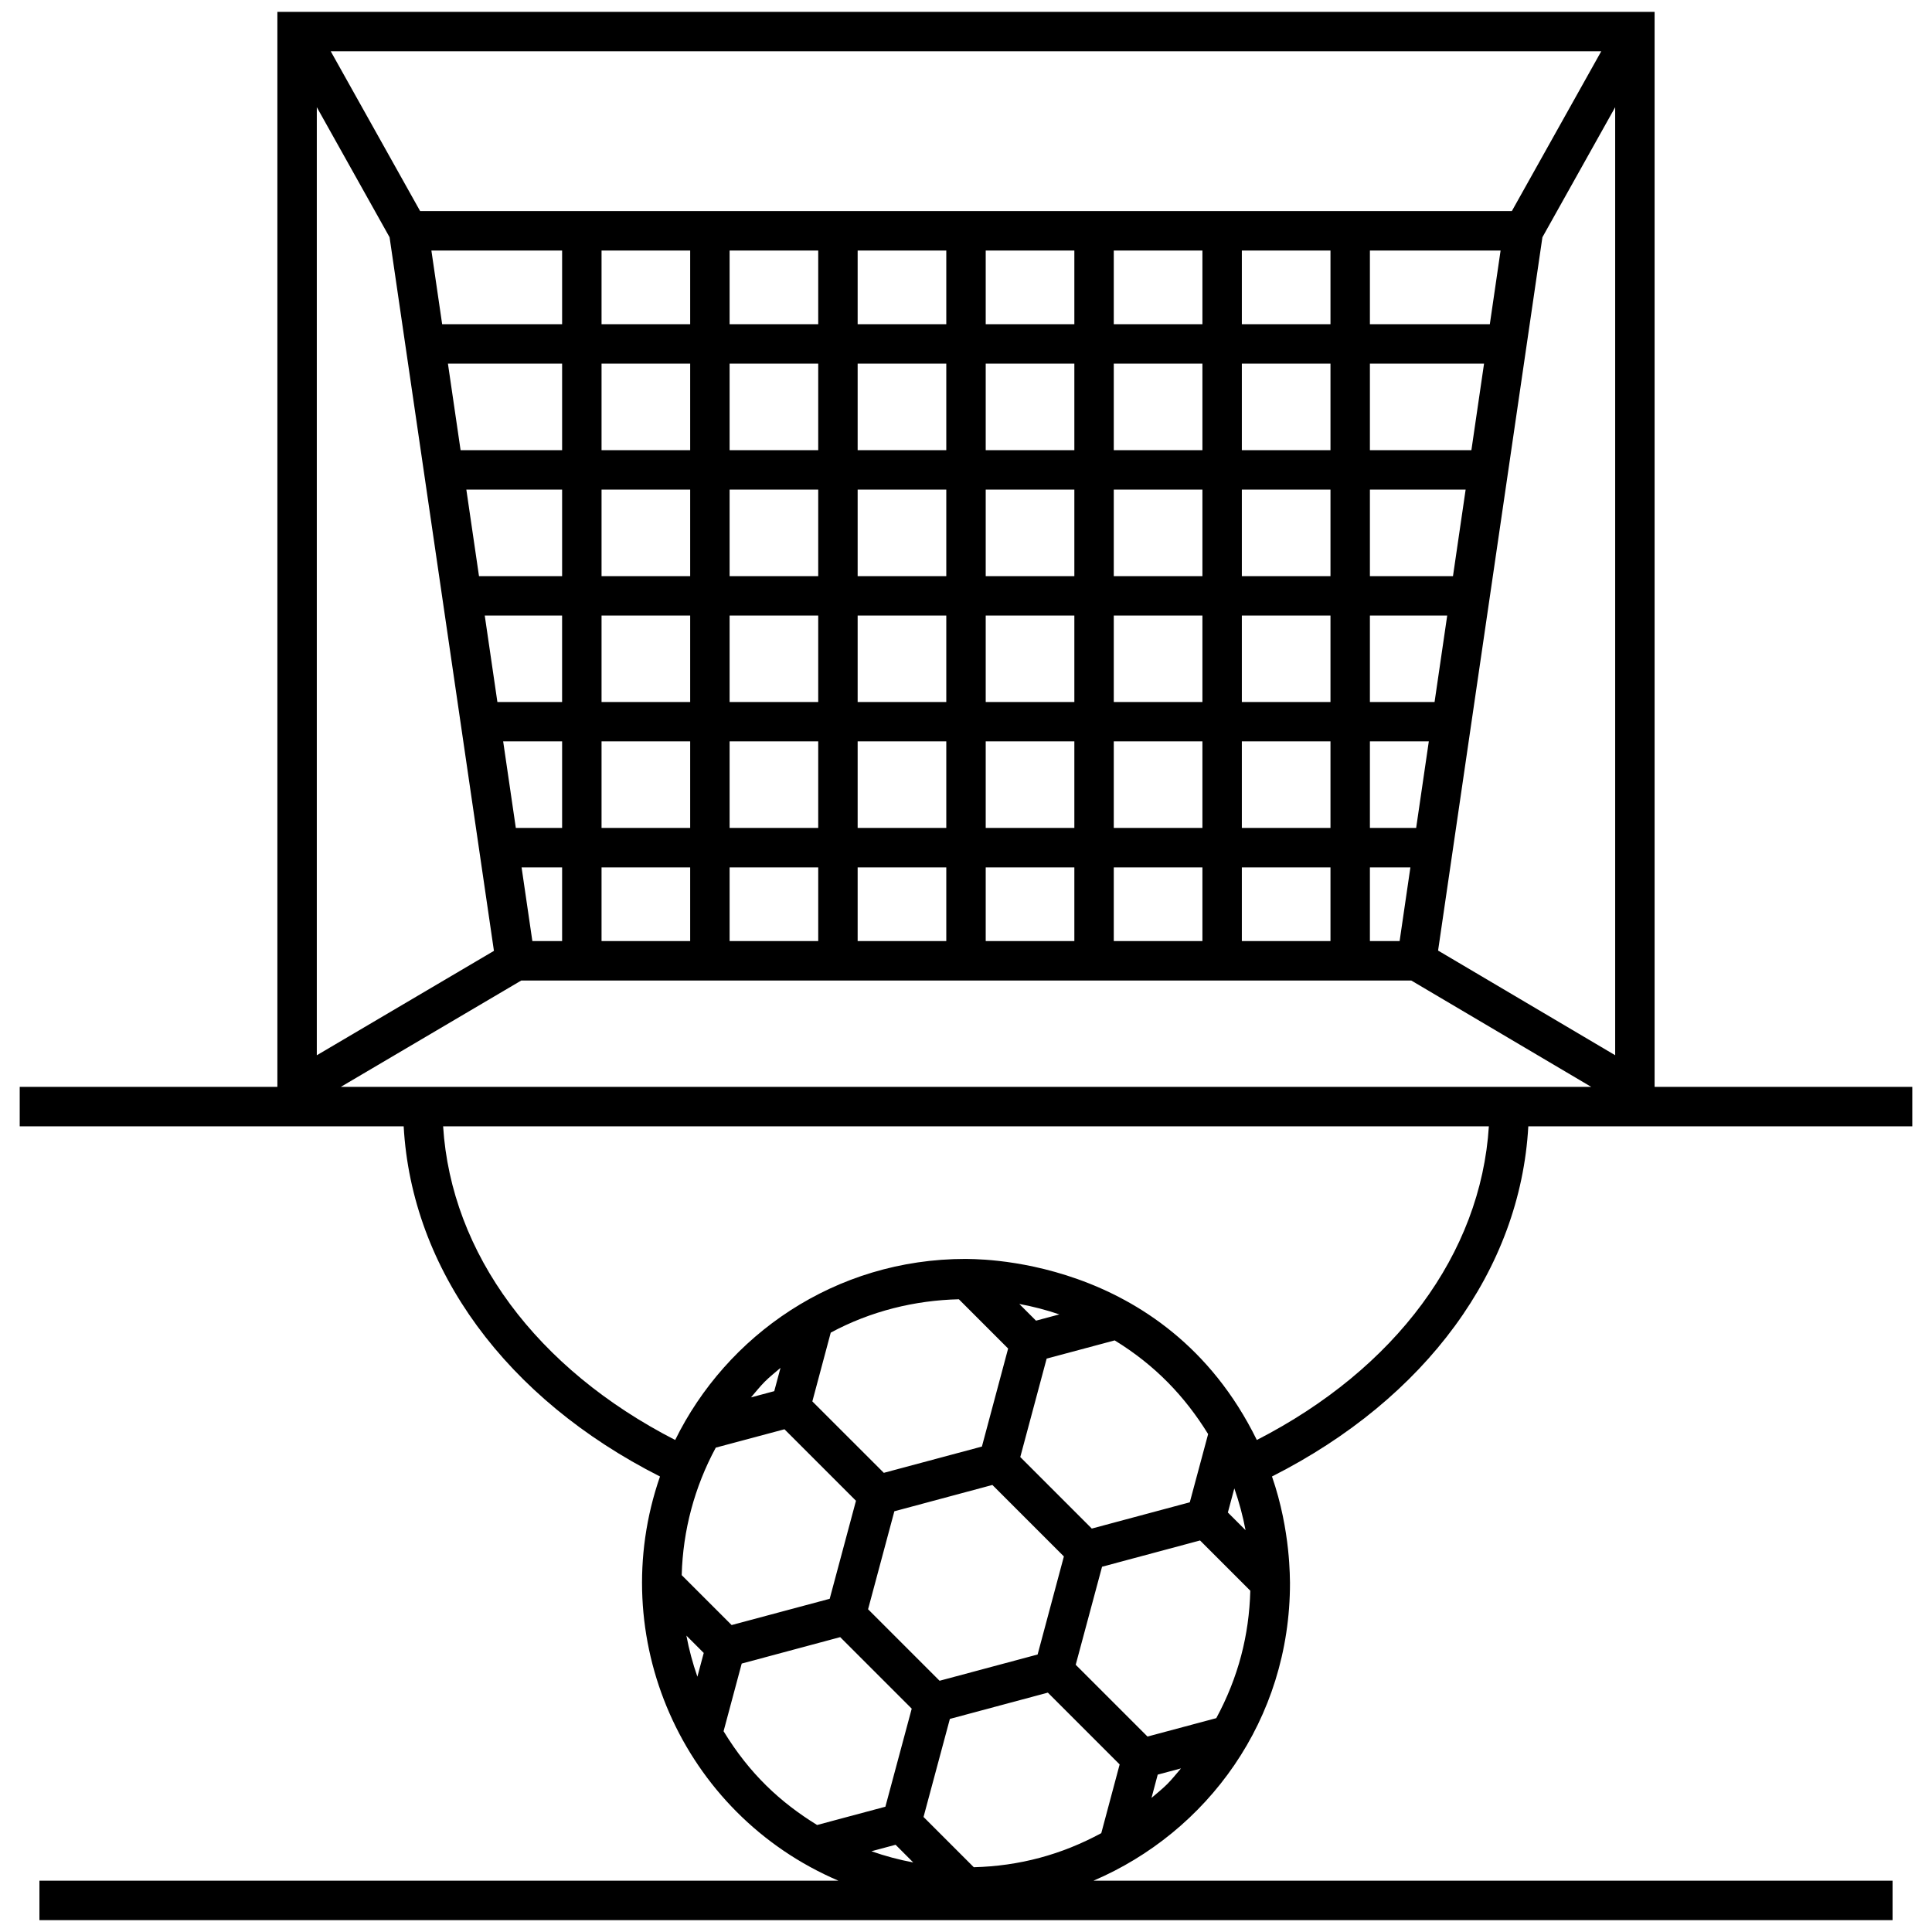 <svg xmlns="http://www.w3.org/2000/svg" enable-background="new 0 0 98 98" viewBox="0 0 98 98" id="football-goal-post"><path d="M77.523,57.132H97v-2H83.929V0.601H14.07v54.531H1v2h19.476c0.404,7.26,5.186,13.805,13.002,17.763
		c-2.82,8.123,1.102,17.105,9.052,20.503H2v2h94v-2H55.465c5.762-2.464,9.978-8.147,9.969-15.114v-0v-0
		c-0.013-0.139,0.05-2.61-0.913-5.39C72.339,70.937,77.119,64.396,77.523,57.132z M81.929,53.526l-8.983-5.309
		l5.292-36.182l3.691-6.597V53.526z M69.488,41.997v-4.39h2.988l-0.642,4.39H69.488z M71.542,43.997l-0.547,3.739
		h-1.507v-3.739H71.542z M69.488,35.608v-4.383h3.921l-0.641,4.383H69.488z M75.278,18.445l-0.642,4.39h-5.148
		v-4.39H75.278z M69.488,16.445v-3.737h6.629l-0.546,3.737H69.488z M74.344,24.834l-0.642,4.39h-4.214v-4.39
		H74.344z M81.223,2.601l-4.535,8.106H21.311l-4.535-8.106H81.223z M62.992,41.997v-4.39h4.496v4.39H62.992z
		 M67.488,43.997v3.739h-4.496v-3.739H67.488z M62.992,35.608v-4.383h4.496v4.383H62.992z M62.992,29.224v-4.39
		h4.496v4.39H62.992z M62.992,22.834v-4.39h4.496v4.39H62.992z M62.992,16.445v-3.737h4.496v3.737H62.992z
		 M56.496,41.997v-4.39h4.496v4.39H56.496z M60.992,43.997v3.739h-4.496v-3.739H60.992z M56.496,35.608v-4.383
		h4.496v4.383H56.496z M56.496,29.224v-4.39h4.496v4.39H56.496z M56.496,22.834v-4.39h4.496v4.39H56.496z
		 M56.496,16.445v-3.737h4.496v3.737H56.496z M50,41.997v-4.39h4.496v4.39H50z M54.496,43.997v3.739H50v-3.739
		H54.496z M50,35.608v-4.383h4.496v4.383H50z M50,29.224v-4.39h4.496v4.39H50z M50,22.834v-4.39h4.496v4.39H50z
		 M50,16.445v-3.737h4.496v3.737H50z M43.504,41.997v-4.39H48v4.39H43.504z M48,43.997v3.739h-4.496v-3.739H48z
		 M43.504,35.608v-4.383H48v4.383H43.504z M43.504,29.224v-4.39H48v4.39H43.504z M43.504,22.834v-4.39H48v4.39
		H43.504z M43.504,16.445v-3.737H48v3.737H43.504z M37.009,41.997v-4.39h4.495v4.39H37.009z M41.504,43.997v3.739
		h-4.495v-3.739H41.504z M37.009,35.608v-4.383h4.495v4.383H37.009z M37.009,29.224v-4.39h4.495v4.39H37.009z
		 M37.009,22.834v-4.39h4.495v4.39H37.009z M37.009,16.445v-3.737h4.495v3.737H37.009z M30.513,41.997v-4.39
		h4.496v4.39H30.513z M35.009,43.997v3.739h-4.496v-3.739H35.009z M30.513,35.608v-4.383h4.496v4.383H30.513z
		 M30.513,29.224v-4.39h4.496v4.39H30.513z M30.513,22.834v-4.39h4.496v4.39H30.513z M30.513,16.445v-3.737
		h4.496v3.737H30.513z M26.165,41.997l-0.642-4.39h2.99v4.39H26.165z M28.513,43.997v3.739h-1.509l-0.547-3.739
		H28.513z M25.23,35.608l-0.641-4.383h3.923v4.383H25.23z M24.297,29.224l-0.642-4.39h4.858v4.39H24.297z
		 M23.363,22.834l-0.642-4.39h5.792v4.39H23.363z M22.428,16.445l-0.546-3.737h6.631v3.737H22.428z M16.07,5.437
		l3.691,6.597l5.294,36.198l-8.985,5.296V5.437z M17.287,55.132l9.154-5.396h45.145l9.13,5.396H17.287z
		 M39.792,72.499l3.627,3.627l-1.333,4.972l-4.974,1.332l-2.533-2.532c0.061-2.268,0.65-4.471,1.729-6.468
		L39.792,72.499z M38.094,70.882c0.231-0.268,0.449-0.546,0.699-0.797c0.251-0.251,0.53-0.469,0.798-0.701
		l-0.317,1.182L38.094,70.882z M52.551,66.99l-0.847-0.847c0.689,0.127,1.368,0.304,2.032,0.529L52.551,66.99z
		 M56.542,67.991c2.055,1.259,3.56,2.842,4.74,4.752l-0.93,3.46l-4.971,1.333l-3.628-3.628l1.338-4.993
		L56.542,67.991z M53.965,78.95l-1.332,4.974l-4.973,1.332l-3.627-3.627l1.333-4.97l4.973-1.335L53.965,78.95z
		 M49.807,73.376l-4.976,1.333l-3.625-3.624l0.933-3.488c2.035-1.096,4.27-1.639,6.499-1.692l2.499,2.499
		L49.807,73.376z M35.375,85.05c-0.237-0.68-0.425-1.376-0.558-2.085l0.88,0.88L35.375,85.05z M41.447,92.572
		c-1.858-1.145-3.421-2.587-4.744-4.756l0.92-3.432l4.996-1.341l3.628,3.628l-1.336,4.974L41.447,92.572z
		 M44.202,93.904l1.226-0.329l0.896,0.897C45.603,94.337,44.893,94.147,44.202,93.904z M55.862,92.986
		c-2.016,1.091-4.154,1.669-6.467,1.728l-2.549-2.549l1.336-4.974l4.97-1.333l3.642,3.642L55.862,92.986z
		 M59.206,90.499c-0.251,0.251-0.529,0.468-0.796,0.699l0.315-1.181l1.181-0.316
		C59.675,89.969,59.457,90.248,59.206,90.499z M61.696,87.152l-3.489,0.934l-3.642-3.641l1.336-4.973l4.971-1.333
		l2.549,2.549C63.362,82.937,62.818,85.075,61.696,87.152z M62.283,76.721l0.328-1.223
		c0.242,0.691,0.433,1.399,0.569,2.119L62.283,76.721z M63.752,73.043c-4.685-9.555-14.665-9.155-14.765-9.185
		c-6.656,0-12.139,3.893-14.739,9.185c-7.044-3.614-11.364-9.462-11.771-15.911H75.522
		C75.116,63.586,70.797,69.43,63.752,73.043z"></path></svg>